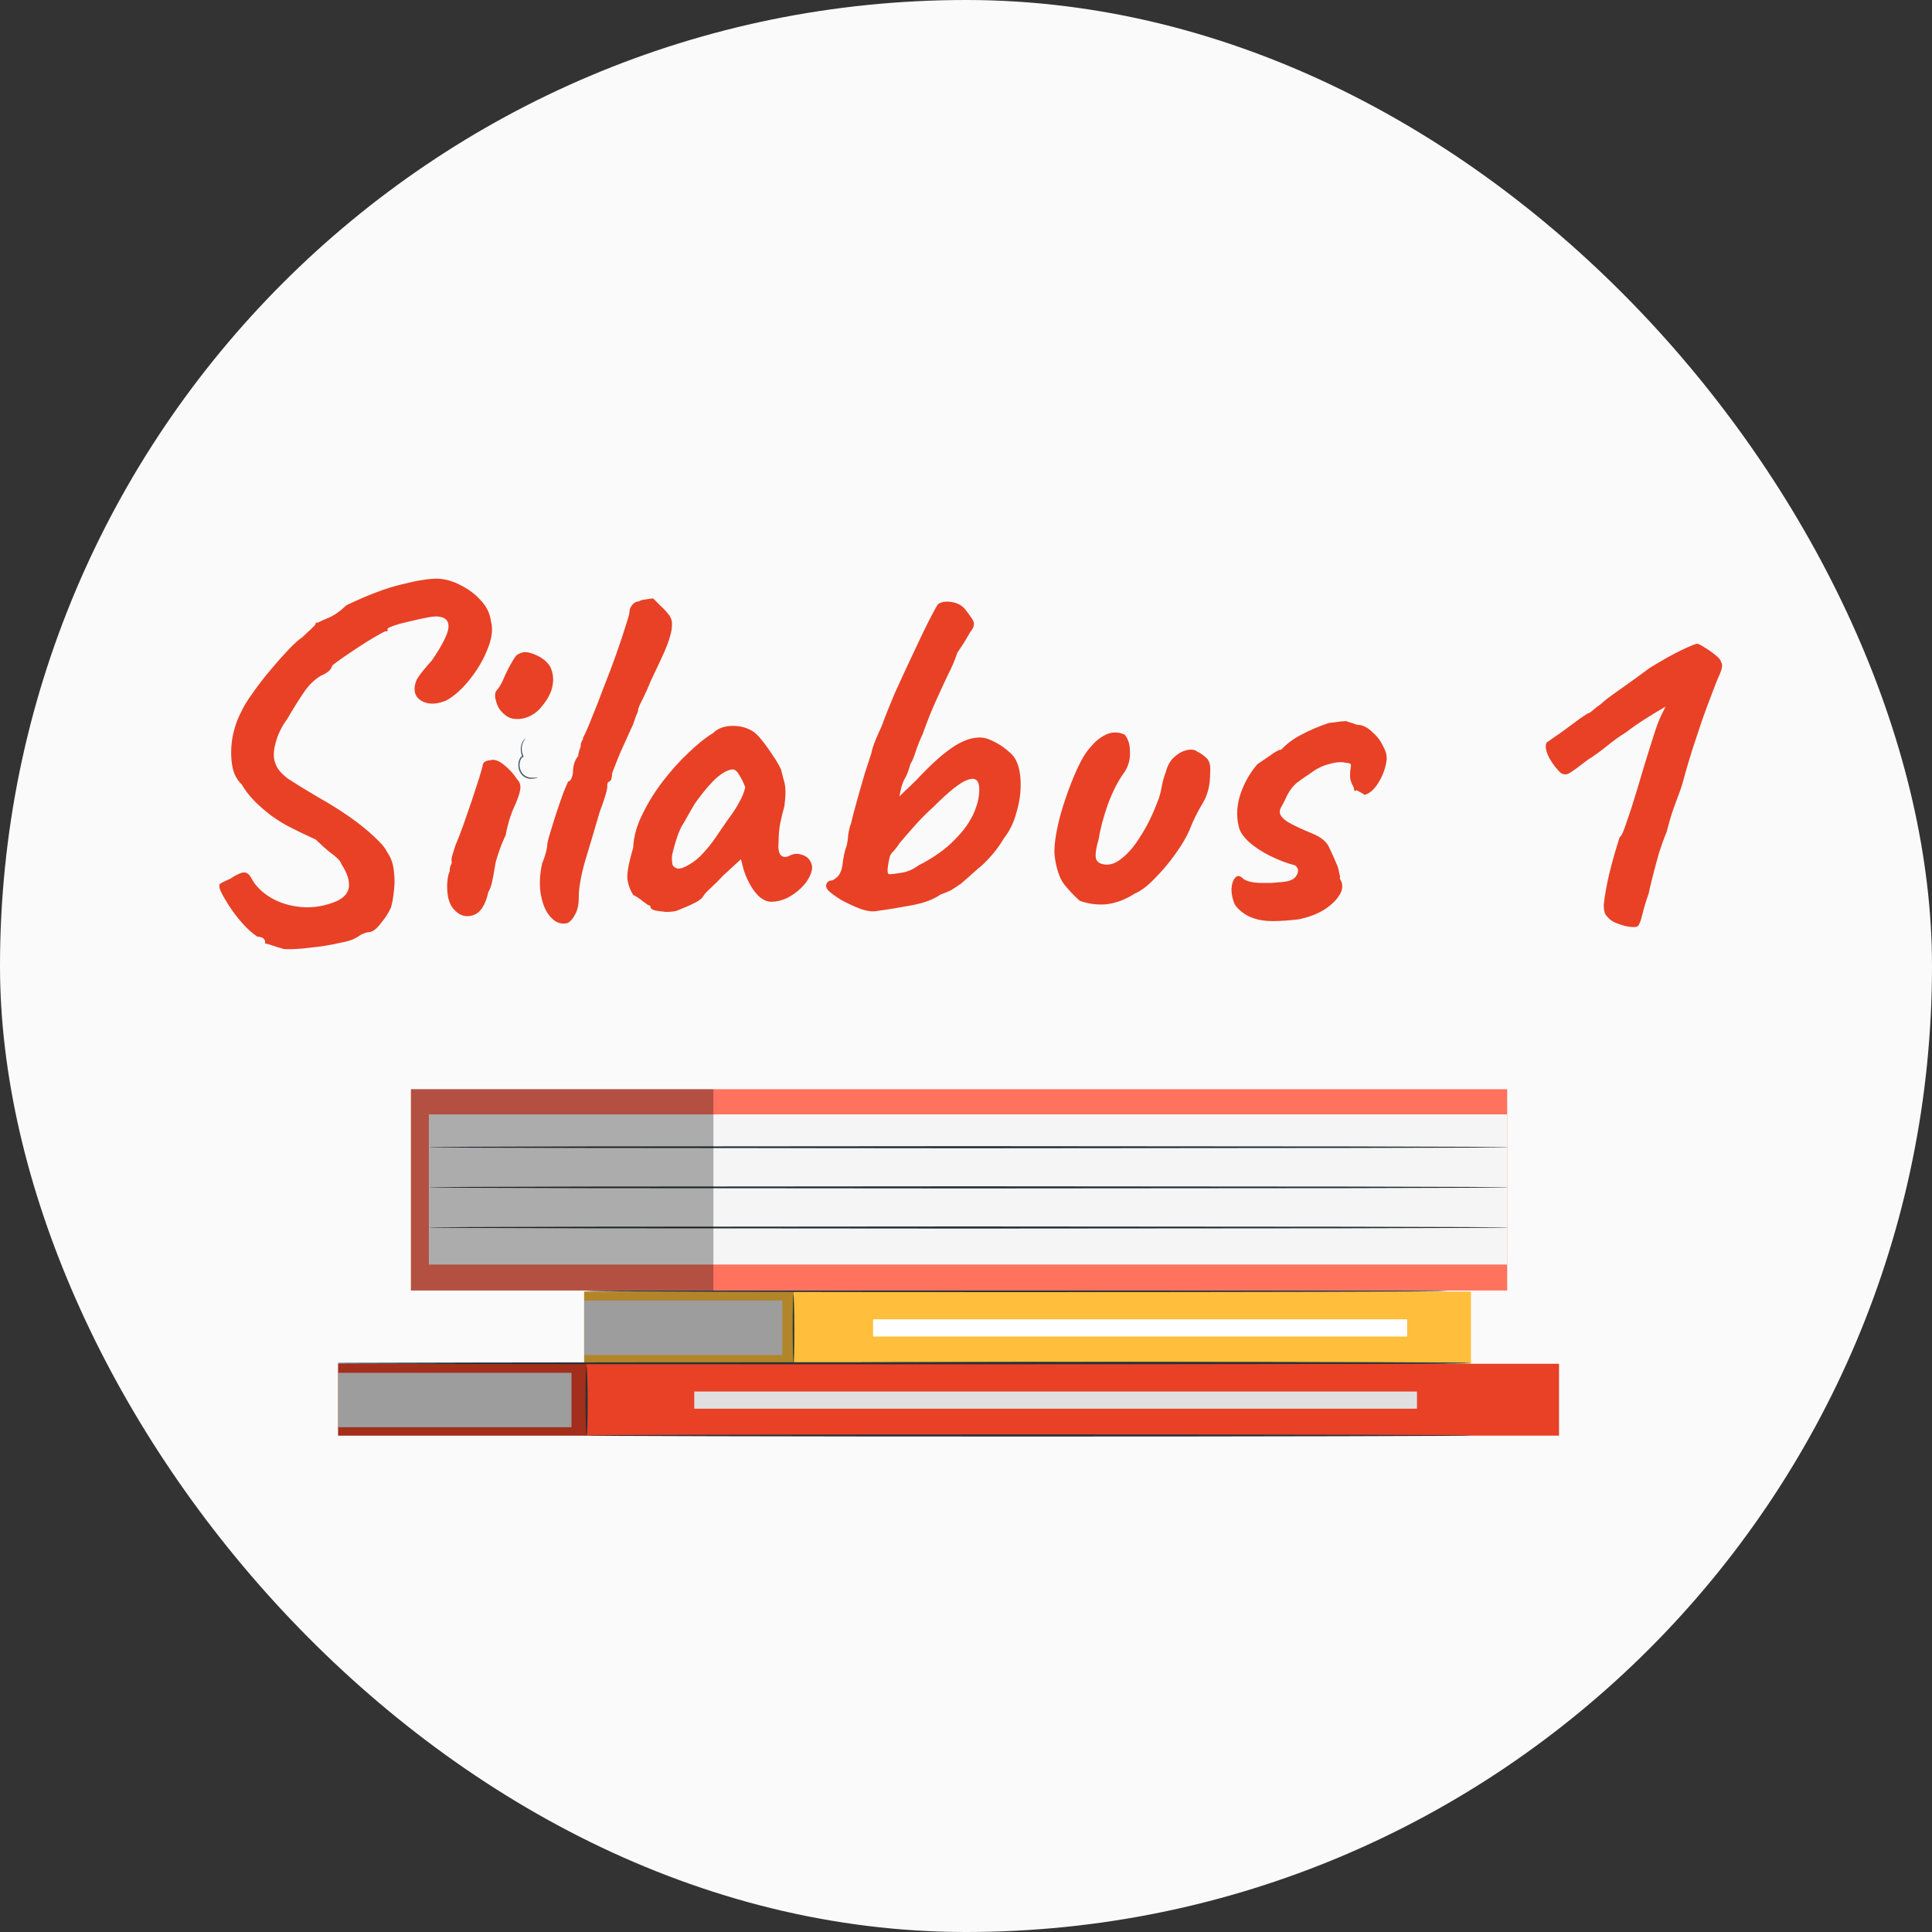 <svg width="40" height="40" viewBox="0 0 40 40" fill="none" xmlns="http://www.w3.org/2000/svg">
<rect x="0" y="0" width="40" height="40" fill="#333333" stroke="none"/>
<rect width="40" height="40" rx="20" fill="#FAFAFA"/>
<g clip-path="url(#clip0_442_60326)">
<path d="M12.094 26.741H30.454V28.229H12.094V26.741Z" fill="#FFBE3B"/>
<path d="M12.094 26.927H16.198V28.054H12.094V26.927Z" fill="#E0E0E0"/>
<path opacity="0.3" d="M12.094 26.741H16.43V28.229H12.094V26.741Z" fill="black"/>
<path d="M16.43 28.229C16.439 28.229 16.446 27.908 16.445 27.513C16.445 27.117 16.436 26.797 16.427 26.797C16.418 26.797 16.411 27.117 16.412 27.513C16.413 27.909 16.421 28.229 16.43 28.229Z" fill="#263238"/>
<path d="M18.076 27.315H29.134V27.671H18.076V27.315Z" fill="white"/>
<path d="M16.877 28.218C16.877 28.23 19.92 28.24 23.672 28.24C27.425 28.24 30.467 28.23 30.467 28.218C30.467 28.206 27.425 28.196 23.672 28.196C19.919 28.196 16.877 28.206 16.877 28.218Z" fill="#263238"/>
<path d="M16.385 28.225C16.385 28.237 19.428 28.247 23.18 28.247C26.934 28.247 29.975 28.237 29.975 28.225C29.975 28.213 26.934 28.203 23.18 28.203C19.428 28.203 16.385 28.213 16.385 28.225Z" fill="#263238"/>
<path d="M12.094 26.73C12.094 26.742 16.097 26.752 21.034 26.752C25.973 26.752 29.975 26.742 29.975 26.73C29.975 26.718 25.973 26.708 21.034 26.708C16.097 26.708 12.094 26.718 12.094 26.73Z" fill="#263238"/>
<path d="M6.278 28.236H32.278V29.724H6.278V28.236Z" fill="#E84126"/>
<path d="M6.278 28.422H11.832V29.549H6.278V28.422Z" fill="#E0E0E0"/>
<path opacity="0.3" d="M6.278 28.236H12.146V29.724H6.278V28.236Z" fill="black"/>
<path d="M12.146 29.724C12.159 29.724 12.168 29.403 12.167 29.008C12.166 28.612 12.155 28.292 12.142 28.292C12.13 28.292 12.121 28.612 12.121 29.008C12.123 29.404 12.133 29.724 12.146 29.724Z" fill="#263238"/>
<path d="M14.374 28.81H29.337V29.166H14.374V28.81Z" fill="#E0E0E0"/>
<path d="M12.085 29.72C12.085 29.732 16.202 29.742 21.28 29.742C26.36 29.742 30.476 29.732 30.476 29.72C30.476 29.708 26.36 29.698 21.28 29.698C16.202 29.698 12.085 29.708 12.085 29.72Z" fill="#263238"/>
<path d="M6.278 28.225C6.278 28.237 11.695 28.247 18.377 28.247C25.06 28.247 30.476 28.237 30.476 28.225C30.476 28.213 25.06 28.203 18.377 28.203C11.695 28.203 6.278 28.213 6.278 28.225Z" fill="#263238"/>
<path d="M8.508 22.551H31.205V26.718H8.508V22.551Z" fill="#FF725E"/>
<path d="M8.879 23.072H31.205V26.181H8.879V23.072Z" fill="#F5F5F5"/>
<path d="M8.879 23.752C8.879 23.752 8.898 23.753 8.936 23.754C8.975 23.755 9.032 23.756 9.106 23.756C9.255 23.757 9.475 23.759 9.757 23.761C10.324 23.762 11.141 23.764 12.152 23.767C14.175 23.769 16.969 23.771 20.054 23.774C23.14 23.771 25.933 23.769 27.956 23.767C28.967 23.764 29.785 23.762 30.351 23.761C30.634 23.759 30.853 23.757 31.002 23.756C31.076 23.755 31.133 23.754 31.171 23.754C31.209 23.754 31.229 23.752 31.229 23.752C31.229 23.752 31.209 23.75 31.171 23.749C31.132 23.749 31.076 23.748 31.002 23.747C30.853 23.747 30.633 23.745 30.351 23.743C29.785 23.741 28.967 23.739 27.956 23.736C25.933 23.734 23.14 23.732 20.054 23.73C16.969 23.732 14.175 23.735 12.152 23.736C11.142 23.739 10.324 23.741 9.757 23.743C9.475 23.745 9.256 23.746 9.106 23.747C9.032 23.749 8.975 23.749 8.936 23.749C8.898 23.75 8.879 23.752 8.879 23.752Z" fill="#263238"/>
<path d="M8.879 24.583C8.879 24.583 8.898 24.584 8.936 24.585C8.975 24.586 9.032 24.587 9.106 24.587C9.255 24.588 9.475 24.59 9.757 24.592C10.324 24.594 11.141 24.596 12.152 24.599C14.175 24.601 16.969 24.602 20.054 24.605C23.14 24.602 25.933 24.6 27.956 24.599C28.967 24.596 29.785 24.594 30.351 24.592C30.634 24.59 30.853 24.589 31.002 24.587C31.076 24.586 31.133 24.585 31.171 24.585C31.209 24.585 31.229 24.583 31.229 24.583C31.229 24.583 31.209 24.582 31.171 24.58C31.132 24.58 31.076 24.579 31.002 24.578C30.853 24.577 30.633 24.576 30.351 24.574C29.785 24.572 28.967 24.57 27.956 24.567C25.933 24.565 23.14 24.563 20.054 24.561C16.969 24.563 14.175 24.566 12.152 24.567C11.142 24.57 10.324 24.572 9.757 24.574C9.475 24.576 9.256 24.577 9.106 24.578C9.032 24.579 8.975 24.58 8.936 24.58C8.898 24.581 8.879 24.583 8.879 24.583Z" fill="#263238"/>
<path d="M8.879 25.414C8.879 25.414 8.898 25.415 8.936 25.417C8.975 25.417 9.032 25.418 9.106 25.419C9.255 25.419 9.475 25.421 9.757 25.423C10.324 25.425 11.141 25.427 12.152 25.43C14.175 25.432 16.969 25.434 20.054 25.436C23.14 25.434 25.933 25.431 27.956 25.43C28.967 25.427 29.785 25.425 30.351 25.423C30.634 25.421 30.853 25.42 31.002 25.419C31.076 25.417 31.133 25.417 31.171 25.417C31.209 25.416 31.229 25.414 31.229 25.414C31.229 25.414 31.209 25.413 31.171 25.412C31.132 25.411 31.076 25.41 31.002 25.41C30.853 25.408 30.633 25.407 30.351 25.405C29.785 25.403 28.967 25.401 27.956 25.398C25.933 25.396 23.14 25.395 20.054 25.392C16.969 25.395 14.175 25.397 12.152 25.398C11.142 25.401 10.324 25.403 9.757 25.405C9.475 25.407 9.256 25.408 9.106 25.41C9.032 25.41 8.975 25.412 8.936 25.412C8.898 25.413 8.879 25.414 8.879 25.414Z" fill="#263238"/>
<path opacity="0.3" d="M8.508 22.551H14.77V26.718H8.508V22.551Z" fill="black"/>
<path d="M10.879 15.294C10.879 15.291 10.844 15.307 10.813 15.371C10.781 15.432 10.762 15.555 10.816 15.665L10.821 15.643C10.761 15.672 10.73 15.764 10.732 15.851C10.734 15.949 10.783 16.027 10.835 16.069C10.887 16.112 10.944 16.123 10.988 16.124C11.034 16.124 11.07 16.117 11.094 16.112C11.119 16.107 11.132 16.102 11.132 16.1C11.132 16.094 11.076 16.105 10.989 16.1C10.946 16.097 10.894 16.084 10.847 16.043C10.801 16.004 10.759 15.933 10.757 15.849C10.755 15.772 10.783 15.693 10.829 15.671L10.843 15.664L10.835 15.648C10.811 15.601 10.802 15.547 10.802 15.499C10.803 15.452 10.813 15.411 10.826 15.38C10.851 15.319 10.881 15.298 10.879 15.294Z" fill="#455A64"/>
</g>
<path d="M5.884 19.65C5.764 19.617 5.667 19.587 5.594 19.56C5.52 19.54 5.484 19.53 5.484 19.53C5.497 19.497 5.49 19.467 5.464 19.44C5.444 19.413 5.397 19.397 5.324 19.39C5.224 19.323 5.12 19.23 5.014 19.11C4.907 18.99 4.814 18.867 4.734 18.74C4.654 18.613 4.6 18.52 4.574 18.46C4.527 18.36 4.53 18.3 4.584 18.28C4.637 18.253 4.7 18.223 4.774 18.19C4.847 18.137 4.924 18.097 5.004 18.07C5.09 18.043 5.16 18.087 5.214 18.2C5.3 18.353 5.434 18.483 5.614 18.59C5.8 18.697 6.01 18.76 6.244 18.78C6.484 18.8 6.724 18.76 6.964 18.66C7.124 18.587 7.21 18.487 7.224 18.36C7.237 18.227 7.187 18.073 7.074 17.9C7.054 17.847 7.024 17.803 6.984 17.77C6.95 17.737 6.897 17.693 6.824 17.64C6.757 17.587 6.66 17.5 6.534 17.38C6.434 17.333 6.34 17.29 6.254 17.25C6.174 17.21 6.087 17.167 5.994 17.12C5.887 17.067 5.767 16.993 5.634 16.9C5.5 16.8 5.377 16.693 5.264 16.58C5.15 16.46 5.064 16.347 5.004 16.24C4.897 16.14 4.83 16.003 4.804 15.83C4.777 15.65 4.78 15.46 4.814 15.26C4.854 15.06 4.917 14.88 5.004 14.72C5.044 14.627 5.117 14.507 5.224 14.36C5.33 14.207 5.45 14.05 5.584 13.89C5.717 13.73 5.844 13.587 5.964 13.46C6.09 13.327 6.19 13.237 6.264 13.19C6.317 13.137 6.374 13.083 6.434 13.03C6.494 12.97 6.524 12.94 6.524 12.94C6.53 12.907 6.54 12.89 6.554 12.89C6.574 12.89 6.584 12.89 6.584 12.89C6.617 12.87 6.69 12.837 6.804 12.79C6.917 12.743 7.04 12.657 7.174 12.53C7.62 12.317 8 12.173 8.314 12.1C8.627 12.02 8.874 11.98 9.054 11.98C9.22 11.987 9.384 12.033 9.544 12.12C9.704 12.2 9.84 12.303 9.954 12.43C10.074 12.557 10.144 12.7 10.164 12.86C10.21 13.02 10.187 13.213 10.094 13.44C10.007 13.66 9.884 13.87 9.724 14.07C9.57 14.263 9.41 14.407 9.244 14.5C9.057 14.58 8.897 14.59 8.764 14.53C8.637 14.47 8.577 14.377 8.584 14.25C8.584 14.197 8.6 14.133 8.634 14.06C8.674 13.987 8.777 13.857 8.944 13.67C9.157 13.357 9.27 13.133 9.284 13C9.297 12.867 9.237 12.79 9.104 12.77C9.064 12.757 8.987 12.76 8.874 12.78C8.76 12.8 8.637 12.827 8.504 12.86C8.377 12.887 8.264 12.917 8.164 12.95C8.07 12.983 8.024 13.007 8.024 13.02C8.024 13.02 8.024 13.03 8.024 13.05C8.024 13.07 8.01 13.077 7.984 13.07C7.97 13.07 7.924 13.093 7.844 13.14C7.77 13.18 7.68 13.233 7.574 13.3C7.467 13.367 7.36 13.437 7.254 13.51C7.154 13.577 7.067 13.637 6.994 13.69C6.92 13.743 6.88 13.777 6.874 13.79C6.86 13.863 6.784 13.93 6.644 13.99C6.51 14.07 6.394 14.183 6.294 14.33C6.194 14.477 6.077 14.663 5.944 14.89C5.83 15.043 5.75 15.21 5.704 15.39C5.657 15.563 5.657 15.703 5.704 15.81C5.737 15.917 5.827 16.023 5.974 16.13C6.127 16.23 6.334 16.357 6.594 16.51C6.82 16.637 7.034 16.77 7.234 16.91C7.434 17.05 7.604 17.187 7.744 17.32C7.884 17.447 7.974 17.553 8.014 17.64C8.094 17.753 8.14 17.883 8.154 18.03C8.174 18.177 8.174 18.32 8.154 18.46C8.14 18.593 8.12 18.703 8.094 18.79C8.047 18.897 7.974 19.01 7.874 19.13C7.78 19.25 7.694 19.307 7.614 19.3C7.54 19.32 7.484 19.343 7.444 19.37C7.41 19.397 7.37 19.42 7.324 19.44C7.277 19.467 7.167 19.497 6.994 19.53C6.82 19.57 6.63 19.6 6.424 19.62C6.217 19.647 6.037 19.657 5.884 19.65ZM9.4 18.83C9.347 18.777 9.307 18.697 9.28 18.59C9.26 18.483 9.253 18.38 9.26 18.28C9.267 18.173 9.283 18.093 9.31 18.04C9.31 17.987 9.317 17.947 9.33 17.92C9.35 17.887 9.357 17.857 9.35 17.83C9.343 17.803 9.35 17.757 9.37 17.69C9.39 17.623 9.41 17.56 9.43 17.5C9.477 17.393 9.53 17.257 9.59 17.09C9.65 16.917 9.71 16.743 9.77 16.57C9.83 16.39 9.88 16.237 9.92 16.11C9.96 15.977 9.983 15.897 9.99 15.87C9.99 15.79 10.043 15.747 10.15 15.74C10.23 15.713 10.327 15.747 10.44 15.84C10.553 15.933 10.643 16.033 10.71 16.14C10.764 16.193 10.784 16.263 10.77 16.35C10.757 16.437 10.713 16.56 10.64 16.72C10.614 16.773 10.58 16.863 10.54 16.99C10.507 17.11 10.483 17.21 10.47 17.29C10.444 17.343 10.41 17.42 10.37 17.52C10.337 17.613 10.307 17.703 10.28 17.79C10.267 17.823 10.254 17.887 10.24 17.98C10.227 18.067 10.21 18.157 10.19 18.25C10.17 18.343 10.143 18.417 10.11 18.47C10.05 18.743 9.943 18.903 9.79 18.95C9.643 18.997 9.513 18.957 9.4 18.83ZM10.48 14.82C10.407 14.767 10.35 14.703 10.31 14.63C10.277 14.55 10.257 14.48 10.25 14.42C10.25 14.36 10.257 14.323 10.27 14.31C10.337 14.237 10.393 14.14 10.44 14.02C10.493 13.9 10.55 13.79 10.61 13.69C10.623 13.67 10.64 13.643 10.66 13.61C10.687 13.57 10.713 13.547 10.74 13.54C10.82 13.487 10.93 13.49 11.07 13.55C11.217 13.61 11.323 13.693 11.39 13.8C11.45 13.927 11.467 14.057 11.44 14.19C11.42 14.323 11.35 14.463 11.23 14.61C11.13 14.743 11.004 14.83 10.85 14.87C10.697 14.903 10.573 14.887 10.48 14.82ZM11.753 19.11C11.626 19.143 11.513 19.107 11.413 19C11.313 18.9 11.243 18.75 11.203 18.55C11.163 18.35 11.17 18.127 11.223 17.88C11.256 17.8 11.283 17.723 11.303 17.65C11.323 17.57 11.333 17.507 11.333 17.46C11.346 17.393 11.373 17.297 11.413 17.17C11.453 17.037 11.496 16.9 11.543 16.76C11.59 16.62 11.633 16.497 11.673 16.39C11.72 16.277 11.75 16.207 11.763 16.18C11.79 16.18 11.813 16.157 11.833 16.11C11.853 16.063 11.863 16.017 11.863 15.97C11.863 15.917 11.873 15.857 11.893 15.79C11.92 15.723 11.946 15.677 11.973 15.65C11.973 15.617 11.98 15.58 11.993 15.54C12.013 15.493 12.023 15.457 12.023 15.43C12.023 15.403 12.03 15.377 12.043 15.35C12.063 15.323 12.073 15.297 12.073 15.27C12.12 15.183 12.18 15.047 12.253 14.86C12.333 14.667 12.416 14.453 12.503 14.22C12.596 13.987 12.683 13.757 12.763 13.53C12.843 13.303 12.906 13.113 12.953 12.96C13.006 12.8 13.033 12.703 13.033 12.67C13.033 12.617 13.053 12.567 13.093 12.52C13.133 12.473 13.18 12.45 13.233 12.45C13.253 12.43 13.3 12.417 13.373 12.41C13.446 12.397 13.496 12.39 13.523 12.39C13.523 12.39 13.536 12.403 13.563 12.43C13.59 12.457 13.63 12.497 13.683 12.55C13.736 12.597 13.786 12.65 13.833 12.71C13.886 12.77 13.913 12.84 13.913 12.92C13.913 13.007 13.9 13.09 13.873 13.17C13.853 13.25 13.813 13.36 13.753 13.5C13.693 13.633 13.6 13.833 13.473 14.1C13.42 14.233 13.363 14.36 13.303 14.48C13.243 14.593 13.213 14.663 13.213 14.69C13.213 14.717 13.2 14.757 13.173 14.81C13.153 14.863 13.13 14.93 13.103 15.01C13.076 15.063 13.04 15.143 12.993 15.25C12.946 15.35 12.896 15.46 12.843 15.58C12.796 15.693 12.756 15.793 12.723 15.88C12.69 15.96 12.673 16.007 12.673 16.02C12.673 16.047 12.67 16.073 12.663 16.1C12.663 16.127 12.65 16.153 12.623 16.18C12.596 16.18 12.58 16.2 12.573 16.24C12.573 16.273 12.573 16.29 12.573 16.29C12.573 16.357 12.52 16.533 12.413 16.82C12.306 17.187 12.206 17.523 12.113 17.83C12.026 18.137 11.983 18.383 11.983 18.57C11.983 18.73 11.956 18.853 11.903 18.94C11.856 19.027 11.806 19.083 11.753 19.11ZM14 18.86C13.947 18.873 13.877 18.88 13.79 18.88C13.704 18.873 13.627 18.863 13.56 18.85C13.5 18.83 13.47 18.81 13.47 18.79C13.47 18.757 13.454 18.74 13.42 18.74C13.42 18.74 13.384 18.713 13.31 18.66C13.237 18.6 13.17 18.557 13.11 18.53C13.05 18.437 13.01 18.33 12.99 18.21C12.977 18.083 13.017 17.863 13.11 17.55C13.117 17.337 13.177 17.113 13.29 16.88C13.404 16.64 13.547 16.407 13.72 16.18C13.894 15.953 14.074 15.753 14.26 15.58C14.447 15.4 14.614 15.267 14.76 15.18C14.854 15.087 14.977 15.037 15.13 15.03C15.29 15.023 15.43 15.053 15.55 15.12C15.617 15.153 15.69 15.22 15.77 15.32C15.85 15.42 15.927 15.527 16 15.64C16.074 15.747 16.13 15.843 16.17 15.93C16.19 16.003 16.207 16.07 16.22 16.13C16.24 16.183 16.254 16.25 16.26 16.33C16.267 16.41 16.26 16.53 16.24 16.69C16.207 16.81 16.177 16.933 16.15 17.06C16.13 17.18 16.12 17.303 16.12 17.43C16.107 17.557 16.12 17.647 16.16 17.7C16.207 17.753 16.274 17.757 16.36 17.71C16.44 17.67 16.524 17.667 16.61 17.7C16.697 17.727 16.757 17.78 16.79 17.86C16.83 17.933 16.82 18.03 16.76 18.15C16.72 18.237 16.657 18.32 16.57 18.4C16.484 18.48 16.387 18.547 16.28 18.6C16.174 18.647 16.07 18.67 15.97 18.67C15.897 18.67 15.824 18.643 15.75 18.59C15.677 18.53 15.61 18.45 15.55 18.35C15.49 18.25 15.44 18.14 15.4 18.02L15.34 17.79L14.98 18.12C14.894 18.213 14.807 18.3 14.72 18.38C14.64 18.453 14.59 18.507 14.57 18.54C14.537 18.6 14.47 18.653 14.37 18.7C14.277 18.747 14.154 18.8 14 18.86ZM14.27 17.9C14.384 17.833 14.48 17.753 14.56 17.66C14.647 17.567 14.73 17.463 14.81 17.35C14.89 17.23 14.977 17.103 15.07 16.97C15.184 16.817 15.264 16.693 15.31 16.6C15.364 16.507 15.404 16.407 15.43 16.3C15.404 16.227 15.367 16.15 15.32 16.07C15.274 15.983 15.227 15.937 15.18 15.93C15.087 15.93 14.974 15.987 14.84 16.1C14.714 16.213 14.574 16.377 14.42 16.59C14.394 16.623 14.36 16.677 14.32 16.75C14.28 16.823 14.24 16.893 14.2 16.96C14.167 17.02 14.144 17.06 14.13 17.08C14.11 17.107 14.08 17.17 14.04 17.27C14.007 17.363 13.977 17.46 13.95 17.56C13.924 17.653 13.91 17.72 13.91 17.76C13.91 17.8 13.914 17.843 13.92 17.89C13.934 17.937 13.967 17.967 14.02 17.98C14.074 17.993 14.157 17.967 14.27 17.9ZM18.162 18.86C18.075 18.88 17.962 18.867 17.822 18.82C17.682 18.767 17.545 18.703 17.412 18.63C17.285 18.55 17.199 18.487 17.152 18.44C17.105 18.387 17.092 18.34 17.112 18.3C17.132 18.253 17.165 18.23 17.212 18.23C17.239 18.23 17.282 18.203 17.342 18.15C17.402 18.09 17.439 17.983 17.452 17.83C17.465 17.737 17.482 17.657 17.502 17.59C17.529 17.517 17.542 17.467 17.542 17.44C17.549 17.42 17.555 17.367 17.562 17.28C17.575 17.187 17.595 17.107 17.622 17.04C17.649 16.92 17.689 16.767 17.742 16.58C17.795 16.387 17.849 16.2 17.902 16.02C17.962 15.833 18.009 15.69 18.042 15.59C18.055 15.517 18.085 15.423 18.132 15.31C18.179 15.197 18.219 15.107 18.252 15.04C18.319 14.853 18.409 14.627 18.522 14.36C18.642 14.093 18.765 13.827 18.892 13.56C19.019 13.287 19.129 13.057 19.222 12.87C19.322 12.677 19.385 12.56 19.412 12.52C19.465 12.467 19.552 12.447 19.672 12.46C19.792 12.473 19.889 12.517 19.962 12.59C20.022 12.663 20.079 12.74 20.132 12.82C20.185 12.9 20.172 12.987 20.092 13.08C20.065 13.127 20.022 13.2 19.962 13.3C19.902 13.393 19.855 13.463 19.822 13.51C19.769 13.67 19.702 13.827 19.622 13.98C19.549 14.133 19.469 14.307 19.382 14.5C19.295 14.687 19.202 14.92 19.102 15.2C19.042 15.327 18.992 15.453 18.952 15.58C18.912 15.7 18.879 15.777 18.852 15.81C18.812 15.957 18.769 16.067 18.722 16.14C18.682 16.213 18.649 16.33 18.622 16.49C18.622 16.49 18.655 16.457 18.722 16.39C18.795 16.323 18.882 16.24 18.982 16.14C19.242 15.86 19.475 15.647 19.682 15.5C19.889 15.353 20.079 15.277 20.252 15.27C20.345 15.263 20.445 15.287 20.552 15.34C20.665 15.393 20.769 15.46 20.862 15.54C20.955 15.613 21.019 15.693 21.052 15.78C21.105 15.9 21.132 16.057 21.132 16.25C21.132 16.437 21.102 16.63 21.042 16.83C20.989 17.03 20.902 17.207 20.782 17.36C20.709 17.487 20.619 17.61 20.512 17.73C20.412 17.843 20.325 17.927 20.252 17.98C20.185 18.04 20.119 18.1 20.052 18.16C19.992 18.213 19.942 18.257 19.902 18.29C19.815 18.35 19.745 18.397 19.692 18.43C19.639 18.457 19.565 18.487 19.472 18.52C19.332 18.62 19.139 18.693 18.892 18.74C18.645 18.787 18.402 18.827 18.162 18.86ZM18.412 18.1C18.459 18.1 18.542 18.09 18.662 18.07C18.789 18.05 18.905 18 19.012 17.92C19.325 17.76 19.575 17.583 19.762 17.39C19.955 17.197 20.092 17.003 20.172 16.81C20.252 16.617 20.285 16.443 20.272 16.29C20.259 16.137 20.175 16.09 20.022 16.15C19.875 16.203 19.645 16.387 19.332 16.7C19.185 16.833 19.059 16.96 18.952 17.08C18.845 17.2 18.735 17.327 18.622 17.46C18.575 17.533 18.529 17.593 18.482 17.64C18.442 17.68 18.419 17.727 18.412 17.78C18.365 17.993 18.365 18.1 18.412 18.1ZM22.355 18.65C22.229 18.537 22.119 18.42 22.025 18.3C21.932 18.173 21.869 17.98 21.835 17.72C21.822 17.6 21.835 17.433 21.875 17.22C21.915 17.007 21.975 16.783 22.055 16.55C22.135 16.31 22.222 16.09 22.315 15.89C22.409 15.69 22.502 15.543 22.595 15.45C22.675 15.35 22.775 15.27 22.895 15.21C23.022 15.15 23.152 15.15 23.285 15.21C23.359 15.297 23.395 15.417 23.395 15.57C23.402 15.717 23.365 15.853 23.285 15.98C23.152 16.16 23.035 16.387 22.935 16.66C22.842 16.927 22.779 17.167 22.745 17.38C22.699 17.533 22.679 17.653 22.685 17.74C22.692 17.82 22.739 17.87 22.825 17.89C22.952 17.923 23.082 17.887 23.215 17.78C23.355 17.673 23.489 17.517 23.615 17.31C23.749 17.103 23.865 16.867 23.965 16.6C24.005 16.507 24.035 16.397 24.055 16.27C24.082 16.143 24.109 16.05 24.135 15.99C24.169 15.857 24.225 15.753 24.305 15.68C24.392 15.6 24.482 15.55 24.575 15.53C24.669 15.51 24.739 15.52 24.785 15.56C24.845 15.587 24.909 15.63 24.975 15.69C25.042 15.75 25.069 15.857 25.055 16.01C25.055 16.257 25.002 16.467 24.895 16.64C24.789 16.813 24.699 16.997 24.625 17.19C24.565 17.33 24.469 17.493 24.335 17.68C24.202 17.867 24.059 18.037 23.905 18.19C23.759 18.343 23.622 18.447 23.495 18.5C23.309 18.62 23.119 18.693 22.925 18.72C22.732 18.74 22.542 18.717 22.355 18.65ZM26.346 19.07C25.993 19.07 25.733 18.957 25.566 18.73C25.52 18.623 25.496 18.517 25.496 18.41C25.503 18.297 25.53 18.217 25.576 18.17C25.623 18.117 25.68 18.127 25.746 18.2C25.833 18.253 25.956 18.28 26.116 18.28C26.196 18.28 26.266 18.28 26.326 18.28C26.393 18.273 26.47 18.267 26.556 18.26C26.71 18.247 26.806 18.2 26.846 18.12C26.893 18.04 26.883 17.973 26.816 17.92H26.826C26.646 17.873 26.47 17.807 26.296 17.72C26.123 17.633 25.976 17.537 25.856 17.43C25.736 17.317 25.666 17.21 25.646 17.11C25.593 16.89 25.606 16.663 25.686 16.43C25.766 16.197 25.883 15.993 26.036 15.82C26.096 15.78 26.18 15.723 26.286 15.65C26.393 15.57 26.47 15.527 26.516 15.52V15.53C26.643 15.397 26.786 15.29 26.946 15.21C27.106 15.123 27.293 15.043 27.506 14.97L27.666 14.95C27.746 14.937 27.816 14.93 27.876 14.93C27.87 14.93 27.886 14.937 27.926 14.95C27.966 14.963 28 14.973 28.026 14.98C28.066 15 28.106 15.01 28.146 15.01C28.24 15.023 28.33 15.073 28.416 15.16C28.51 15.24 28.583 15.337 28.636 15.45C28.696 15.557 28.72 15.657 28.706 15.75C28.686 15.903 28.63 16.057 28.536 16.21C28.443 16.357 28.343 16.44 28.236 16.46C28.25 16.453 28.236 16.44 28.196 16.42C28.156 16.4 28.12 16.38 28.086 16.36L28.046 16.38C28.046 16.38 28.043 16.37 28.036 16.35C28.036 16.33 28.03 16.307 28.016 16.28C27.99 16.233 27.97 16.183 27.956 16.13C27.95 16.077 27.95 16.017 27.956 15.95C27.97 15.877 27.973 15.833 27.966 15.82C27.96 15.807 27.92 15.797 27.846 15.79C27.76 15.77 27.65 15.78 27.516 15.82C27.383 15.853 27.26 15.913 27.146 16C27.013 16.087 26.913 16.157 26.846 16.21C26.786 16.263 26.74 16.317 26.706 16.37C26.673 16.417 26.636 16.487 26.596 16.58C26.57 16.627 26.546 16.67 26.526 16.71C26.506 16.743 26.496 16.777 26.496 16.81C26.496 16.877 26.553 16.947 26.666 17.02C26.78 17.087 26.95 17.167 27.176 17.26C27.356 17.333 27.473 17.433 27.526 17.56C27.586 17.687 27.64 17.807 27.686 17.92C27.7 17.947 27.713 17.997 27.726 18.07C27.746 18.137 27.75 18.177 27.736 18.19C27.75 18.203 27.756 18.217 27.756 18.23V18.22C27.81 18.32 27.8 18.427 27.726 18.54C27.66 18.647 27.553 18.747 27.406 18.84C27.26 18.927 27.093 18.99 26.906 19.03H26.916C26.816 19.043 26.716 19.053 26.616 19.06C26.523 19.067 26.433 19.07 26.346 19.07ZM33.904 19.18C33.884 19.193 33.834 19.197 33.754 19.19C33.681 19.183 33.601 19.163 33.514 19.13C33.434 19.103 33.371 19.07 33.324 19.03C33.298 19.003 33.271 18.973 33.244 18.94C33.218 18.9 33.204 18.833 33.204 18.74C33.211 18.647 33.234 18.497 33.274 18.29C33.301 18.157 33.334 18.017 33.374 17.87C33.414 17.723 33.451 17.597 33.484 17.49C33.518 17.383 33.534 17.33 33.534 17.33C33.568 17.317 33.614 17.217 33.674 17.03C33.741 16.843 33.814 16.617 33.894 16.35C33.921 16.257 33.968 16.1 34.034 15.88C34.101 15.66 34.168 15.447 34.234 15.24C34.294 15.047 34.351 14.897 34.404 14.79C34.458 14.683 34.484 14.63 34.484 14.63C34.484 14.63 34.444 14.653 34.364 14.7C34.284 14.747 34.181 14.81 34.054 14.89C33.928 14.97 33.794 15.063 33.654 15.17C33.541 15.237 33.411 15.33 33.264 15.45C33.124 15.563 32.994 15.657 32.874 15.73C32.694 15.87 32.571 15.96 32.504 16C32.444 16.04 32.384 16.043 32.324 16.01C32.238 15.937 32.154 15.83 32.074 15.69C32.001 15.543 31.984 15.437 32.024 15.37C32.038 15.363 32.081 15.333 32.154 15.28C32.234 15.227 32.324 15.163 32.424 15.09C32.524 15.017 32.614 14.95 32.694 14.89C32.781 14.83 32.841 14.79 32.874 14.77C32.894 14.77 32.931 14.747 32.984 14.7C33.038 14.653 33.094 14.61 33.154 14.57C33.188 14.53 33.304 14.44 33.504 14.3C33.704 14.16 33.921 14.003 34.154 13.83C34.401 13.677 34.621 13.553 34.814 13.46C35.008 13.367 35.118 13.323 35.144 13.33C35.164 13.33 35.211 13.353 35.284 13.4C35.364 13.447 35.441 13.5 35.514 13.56C35.588 13.62 35.628 13.67 35.634 13.71C35.674 13.757 35.654 13.863 35.574 14.03C35.548 14.09 35.504 14.2 35.444 14.36C35.384 14.513 35.318 14.693 35.244 14.9C35.178 15.1 35.111 15.3 35.044 15.5C34.984 15.693 34.934 15.86 34.894 16C34.841 16.207 34.791 16.367 34.744 16.48C34.704 16.593 34.664 16.703 34.624 16.81C34.591 16.91 34.551 17.05 34.504 17.23C34.458 17.337 34.408 17.473 34.354 17.64C34.308 17.8 34.264 17.96 34.224 18.12C34.184 18.273 34.154 18.4 34.134 18.5C34.081 18.647 34.038 18.79 34.004 18.93C33.971 19.07 33.938 19.153 33.904 19.18Z" fill="#E84126"/>
<defs>
<clipPath id="clip0_442_60326">
<rect width="26" height="26" fill="white" transform="matrix(-1 0 0 1 33 5)"/>
</clipPath>
</defs>
</svg>
